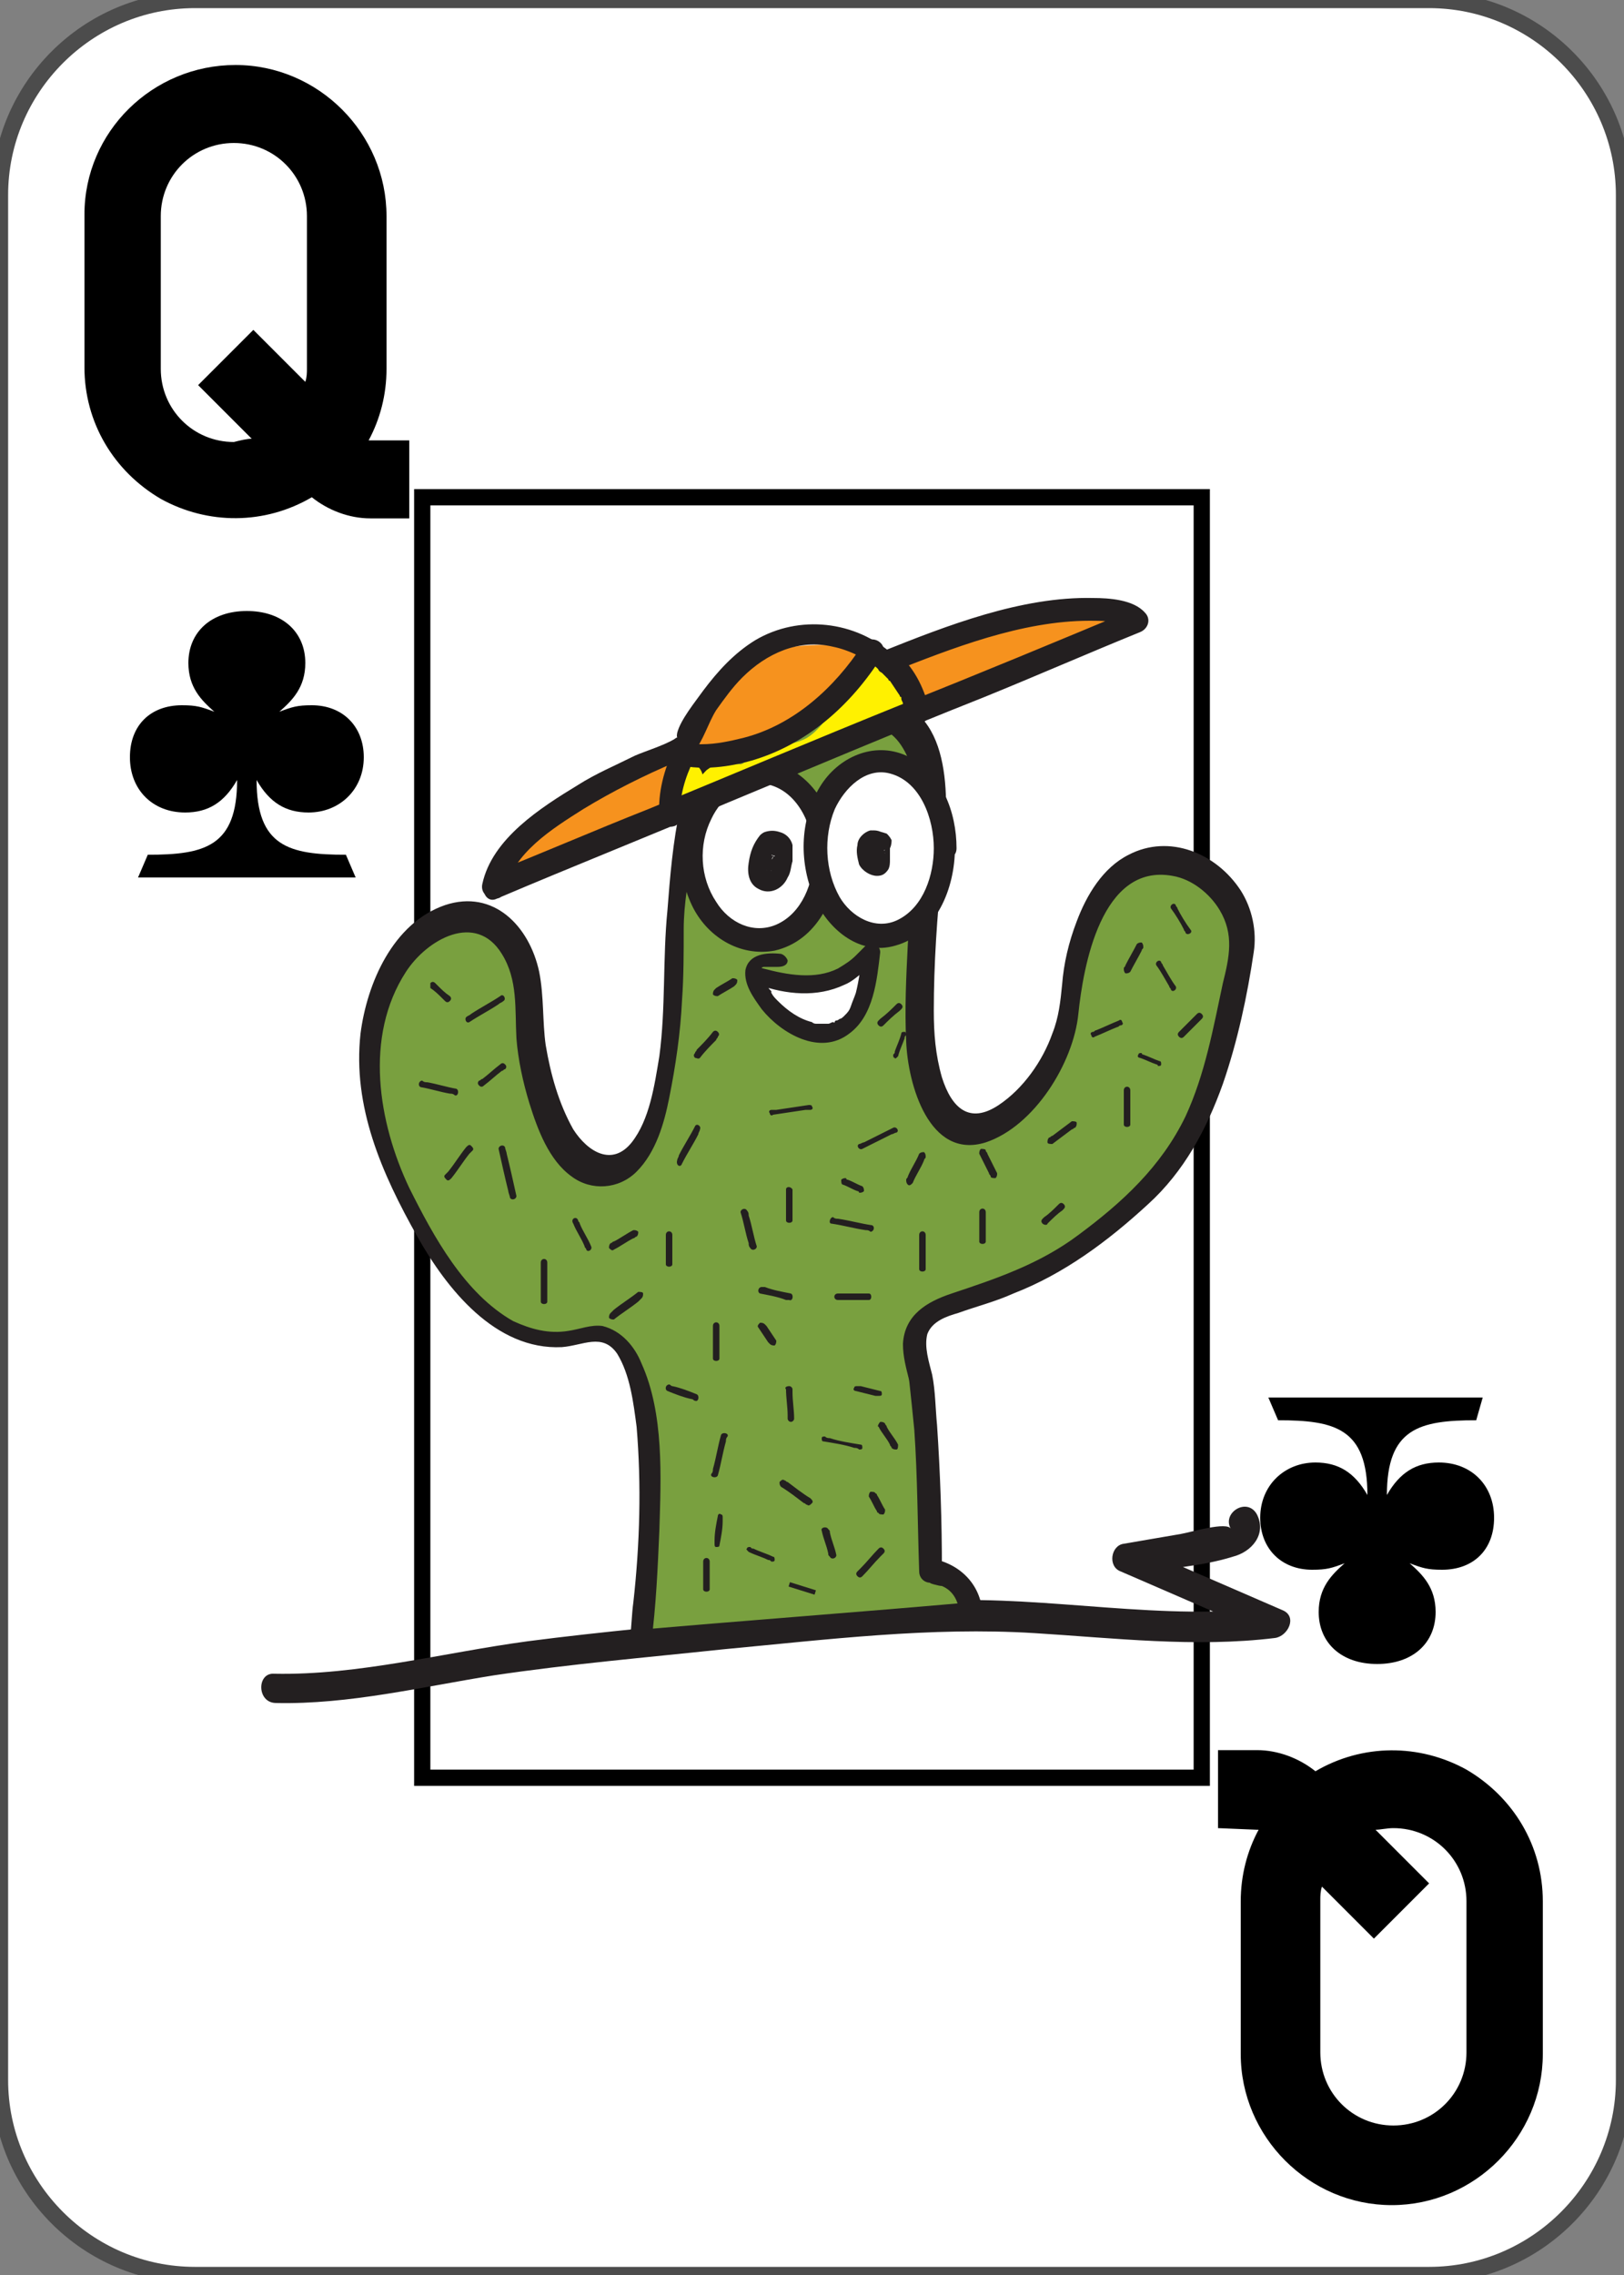 <?xml version="1.0" encoding="utf-8"?>
<!-- Generator: Adobe Illustrator 24.0.1, SVG Export Plug-In . SVG Version: 6.00 Build 0)  -->
<svg version="1.1" id="Layer_1" xmlns="http://www.w3.org/2000/svg" xmlns:xlink="http://www.w3.org/1999/xlink" x="0px" y="0px"
	 viewBox="0 0 100 140" style="enable-background:new 0 0 100 140;" xml:space="preserve">
<rect x="0" y="0" width="100" height="140" fill="#808080" stroke="none"/>
<style type="text/css">
	.st0{fill:#FFFFFF;stroke:#4C4C4C;stroke-miterlimit:10;}
	.st1{fill:none;stroke:#000000;stroke-miterlimit:10;}
	.st2{fill:#231F20;}
	.st3{fill:#79A03F;}
	.st4{fill:#FFFFFF;}
	.st5{fill:#F6921E;}
	.st6{fill:#FFF100;}
	.st7{fill:none;stroke:#231F20;stroke-width:0.282;stroke-miterlimit:10;}
	.st8{fill:none;}
</style>
<path class="st0" d="M88,140H12c-6.6,0-12-5.4-12-12V12C0,5.4,5.4,0,12,0h76c6.6,0,12,5.4,12,12v116C100,134.6,94.6,140,88,140z"/>
<g>
	<path d="M9.1,52.6c3.5,0,5.5-0.5,5.5-4.6c-0.8,1.4-1.8,2-3.2,2c-2,0-3.4-1.4-3.4-3.4s1.3-3.2,3.2-3.2c0.9,0,1.2,0.1,2,0.4
		c-0.8-0.7-1.6-1.5-1.6-3c0-1.9,1.4-3.2,3.6-3.2s3.6,1.3,3.6,3.2c0,1.5-0.8,2.3-1.6,3c0.8-0.3,1.1-0.4,2-0.4c1.9,0,3.2,1.3,3.2,3.2
		c0,2-1.5,3.4-3.4,3.4c-1.4,0-2.4-0.6-3.2-2c0,4.1,2,4.6,5.5,4.6l0.6,1.4H8.5L9.1,52.6z"/>
</g>
<g>
	<path d="M90.9,87.4c-3.5,0-5.5,0.5-5.5,4.6c0.8-1.4,1.8-2,3.2-2c2,0,3.4,1.4,3.4,3.4s-1.3,3.2-3.2,3.2c-0.9,0-1.2-0.1-2-0.4
		c0.8,0.7,1.6,1.5,1.6,3c0,1.9-1.4,3.2-3.6,3.2s-3.6-1.3-3.6-3.2c0-1.5,0.8-2.3,1.6-3c-0.8,0.3-1.1,0.4-2,0.4
		c-1.9,0-3.2-1.3-3.2-3.2c0-2,1.5-3.4,3.4-3.4c1.4,0,2.4,0.6,3.2,2c0-4.1-2-4.6-5.5-4.6L78.1,86h13.2L90.9,87.4z"/>
</g>
<rect x="26" y="30.6" class="st1" width="48" height="78.8"/>
<g>
	<path d="M25.2,27.1v4.8h-2.4c-1.3,0-2.6-0.5-3.6-1.3c-2.9,1.7-6.4,1.7-9.3,0.1C7,29,5.2,26,5.2,22.6v-9.4C5.2,8.1,9.4,4,14.5,4
		s9.3,4.2,9.3,9.3v9.4c0,1.6-0.4,3.1-1.1,4.4h0.1H25.2z M15.5,27l-3.3-3.3l3.4-3.4l3.2,3.2c0.1-0.3,0.1-0.6,0.1-0.8v-9.4
		c0-2.5-2-4.5-4.5-4.5s-4.5,2-4.5,4.5v9.4c0,2.5,2,4.5,4.5,4.5C14.8,27.1,15.2,27,15.5,27z"/>
</g>
<g>
	<path d="M75,112.5v-4.8h2.4c1.3,0,2.6,0.5,3.6,1.3c2.9-1.7,6.4-1.7,9.3-0.1c2.9,1.7,4.7,4.7,4.7,8.1v9.4c0,5.1-4.2,9.3-9.3,9.3
		c-5.1,0-9.3-4.2-9.3-9.3V117c0-1.6,0.4-3.1,1.1-4.4h-0.1L75,112.5z M84.7,112.6l3.3,3.3l-3.4,3.4l-3.2-3.2
		c-0.1,0.3-0.1,0.6-0.1,0.8v9.4c0,2.5,2,4.5,4.5,4.5s4.5-2,4.5-4.5V117c0-2.5-2-4.5-4.5-4.5C85.4,112.5,85,112.6,84.7,112.6z"/>
</g>
<g>
	<g>
		<g>
			<path class="st2" d="M17,104.8c4.5,0.1,9-1,13.4-1.7c4.7-0.7,9.4-1.1,14.1-1.6c6.4-0.6,12.8-1.4,19.2-1c4.9,0.3,9.9,0.9,14.8,0.3
				c0.8-0.1,1.4-1.3,0.5-1.7c-3-1.3-6-2.6-9-3.9c-0.1,0.6-0.1,1.1-0.2,1.7c2-0.4,4.2-0.5,6.1-1.1c1.2-0.3,2.1-1.4,1.5-2.6
				c-0.6-1.1-2.2-0.1-1.6,0.9c-0.2-0.5-2.5,0.2-3.1,0.3c-1.2,0.2-2.3,0.4-3.5,0.6c-0.8,0.1-1,1.4-0.2,1.7c3,1.3,6,2.6,9,3.9
				c0.2-0.6,0.3-1.2,0.5-1.7c-6.9,0.9-13.8-0.7-20.7-0.4c-3.8,0.2-7.6,0.6-11.4,1c-4.6,0.5-9.3,0.9-13.9,1.5
				c-5.2,0.7-10.4,2.1-15.6,2C15.8,102.9,15.8,104.8,17,104.8L17,104.8z"/>
		</g>
	</g>
	<g>
		<path class="st3" d="M39.4,101.1c0,0,2.5-20.7-3.4-18.8c-6,1.9-10.1-7-10.1-7C16,58.9,33.4,49,32.7,63.8c0,0,1,9.2,5.2,8.3
			s3.8-15.5,3.8-15.5c1-8.1,1.5-17.1,13.1-12.4c0,0,3.4,0.4,2.6,8.5c-0.8,8.1-0.5,11.9-0.5,11.9c1.5,10.7,8.8,1.8,9.1-2.1
			c1.2-14.8,11.9-9.3,10.7-3.5c-1.2,5.7-2,12.2-8.1,16.3c-7.2,6.6-13.4,3.2-11.7,9.3c0,0,0.5,0.8,0.6,12.1c0,0,2.4,0.3,2.5,2.6
			L39.4,101.1z"/>
		<g>
			<path class="st2" d="M40.1,101.1c0.3-2.3,0.4-4.6,0.5-6.9c0.1-3.3,0.3-7.2-1.1-10.3c-0.4-1-1.2-2-2.4-2.3
				c-0.7-0.1-1.4,0.2-2.1,0.3c-1.2,0.2-2.3-0.1-3.4-0.6c-3-1.7-4.9-5.2-6.4-8.2c-1.9-4-2.8-9.3-0.2-13.3c1.3-2,4.3-3.7,5.9-1.1
				c1,1.6,0.8,3.4,0.9,5.2c0.1,1.3,0.4,2.7,0.8,4c0.5,1.6,1.2,3.5,2.6,4.5c1.2,0.9,2.9,0.8,4-0.3c1.2-1.2,1.7-3,2-4.5
				c0.4-2,0.7-4,0.8-6.1c0.1-1.4,0.1-2.9,0.1-4.3c0-1.6,0.3-3.2,0.6-4.8c0.6-3.8,1.7-8.8,6.5-8.7c1.4,0,2.7,0.4,4,0.8
				c0.4,0.1,0.8,0.3,1.1,0.4c0.2,0.1,0.1,0,0,0c0.1,0,0.2,0,0.3,0.1c0.9,0.5,1.5,1.8,1.7,3c0.6,3.3-0.2,6.8-0.4,10.1
				c-0.1,2-0.2,4-0.1,6c0.1,2.6,1.4,7.3,4.9,6.2c3-1,5.4-4.9,5.7-7.9c0.3-2.9,1.4-9.3,5.8-8.5c1.2,0.2,2.3,1.1,2.9,2.1
				c0.9,1.5,0.6,2.9,0.2,4.5c-0.6,2.8-1.1,5.6-2.3,8.2c-1.5,3.1-3.9,5.3-6.6,7.3c-2.4,1.8-5.1,2.7-7.8,3.6c-1.5,0.5-2.9,1.3-3,3.1
				c0,0.8,0.2,1.5,0.4,2.3c-0.1-0.4,0,0,0,0.1c0.1,0.9,0.2,1.9,0.3,2.9c0.2,2.9,0.2,5.8,0.3,8.7c0,0.4,0.3,0.7,0.7,0.7
				c-0.2,0,0.5,0.2,0.7,0.2c0.7,0.3,1,0.9,1.1,1.7c0.2-0.2,0.5-0.5,0.7-0.7c-6.8,0.6-13.6,1.1-20.5,1.7c-0.9,0.1-0.9,1.5,0,1.4
				c6.8-0.6,13.6-1.1,20.5-1.7c0.4,0,0.7-0.3,0.7-0.7c-0.1-1.8-1.4-3.1-3.2-3.4c0.2,0.2,0.5,0.5,0.7,0.7c0-3-0.1-5.9-0.3-8.9
				c-0.1-1-0.1-2.1-0.3-3.1c-0.2-0.8-0.5-1.7-0.3-2.5c0.3-0.8,1.2-1.1,1.9-1.3c1.1-0.4,2.3-0.7,3.4-1.2c3.1-1.2,5.8-3.2,8.3-5.5
				c2.2-2,3.6-4.6,4.6-7.4c0.9-2.6,1.5-5.4,1.9-8.1c0.2-1.3-0.1-2.7-0.8-3.8c-1.5-2.3-4.4-3.5-6.9-2.2c-1.6,0.8-2.6,2.5-3.2,4.1
				c-0.5,1.3-0.8,2.6-0.9,3.9c-0.1,1-0.2,2-0.6,3C64.2,65.3,63,67,61.5,68c-1.8,1.2-2.9,0.2-3.5-1.7c-0.4-1.4-0.5-2.7-0.5-4.1
				c0-2.9,0.2-5.8,0.5-8.7c0.3-3,1-8.9-2.7-10.3c-3.5-1.3-7.9-2.5-10.8,0.7c-2.7,3.1-3.1,8.2-3.4,12.1c-0.3,3-0.1,6-0.5,9
				c-0.3,1.8-0.6,3.9-1.7,5.3c-1.2,1.5-2.7,0.6-3.6-0.8c-0.9-1.6-1.4-3.4-1.7-5.2c-0.2-1.4-0.1-3-0.4-4.5c-0.6-2.8-2.8-5.1-5.8-4.1
				c-3.2,1.1-4.8,4.8-5.2,7.9c-0.5,4.5,1.3,8.6,3.5,12.5c1.8,3.2,4.8,7,8.9,6.8c1.3-0.1,2.5-0.9,3.4,0.4c0.8,1.3,1,3,1.2,4.5
				c0.3,3.6,0.2,7.2-0.2,10.8c-0.1,0.7-0.1,1.4-0.2,2.1C38.6,102,40,102,40.1,101.1z"/>
		</g>
	</g>
	<g>
		<ellipse class="st4" cx="46.7" cy="52.7" rx="4.1" ry="5.2"/>
		<g>
			<path class="st2" d="M50.1,52.7c0,1.6-0.7,3.5-2.3,4.2c-1.4,0.6-2.9-0.1-3.7-1.4c-1-1.5-1.1-3.5-0.3-5.1c0.6-1.3,2-2.5,3.6-2.1
				C49.2,48.8,50.1,50.9,50.1,52.7c0,0.9,1.4,0.9,1.4,0c0-2.2-1-4.5-3.1-5.5c-2-0.9-4.2,0-5.4,1.8c-1.3,1.9-1.4,4.6-0.4,6.7
				c0.9,1.9,2.9,3.2,5.1,2.8c2.6-0.6,3.9-3.3,3.9-5.8C51.5,51.8,50.1,51.8,50.1,52.7z"/>
		</g>
	</g>
	<g>
		<g>
			<g>
				<path class="st5" d="M32.5,53.7c1.4-1,2.8-1.9,4.2-2.9c1.3-0.9,2.5-1.9,4-2.5c-0.1-0.5-0.2-0.9-0.4-1.4c-1.1,0.5-2,1.2-2.8,2
					S35.9,50.5,35,51c-0.6,0.3-0.4,1.4,0.4,1.3c0.7-0.1,1.2-0.4,1.7-0.7s1-0.6,1.6-0.7c1.2-0.3,2.4-0.9,2.5-2.3
					c0-0.5-0.5-0.8-0.9-0.7c-0.6,0.2-1.2,0.6-1.4,1.2c-0.2,0.3-0.1,0.8,0.3,1c0.3,0.2,0.8,0.1,1-0.3c0.1-0.3,0.3-0.5,0.6-0.6
					c-0.3-0.2-0.6-0.5-0.9-0.7c0,0.8-1.5,0.9-2,1.1c-0.4,0.1-0.8,0.4-1.2,0.6c-0.3,0.2-0.7,0.5-1.1,0.6c0.1,0.4,0.2,0.9,0.4,1.3
					c1-0.6,1.8-1.3,2.5-2.1c0.7-0.7,1.5-1.5,2.5-1.9c0.4-0.1,0.6-0.5,0.5-0.9c-0.1-0.3-0.5-0.6-0.9-0.5c-1.5,0.6-2.8,1.6-4.2,2.5
					c-1.4,1-2.9,2-4.3,2.9C31,53,31.7,54.2,32.5,53.7L32.5,53.7z"/>
			</g>
		</g>
		<g>
			<g>
				<path class="st5" d="M55.6,41.1c0,0.8,0.3,1.5,0.9,2.1c0.4,0.4,1.3,0.1,1.2-0.5s-0.1-1.2-0.2-1.8c-0.2,0.2-0.3,0.5-0.5,0.7
					c1.9-0.5,3.8-0.9,5.6-1.6c0.9-0.3,1.7-0.6,2.6-0.8c1-0.2,2-0.1,2.9-0.2c-0.1-0.4-0.2-0.9-0.4-1.3c-1.7,0.8-3.7,1-5.4,1.8
					c-1.9,0.7-3.7,1.5-5.6,2.3c-0.8,0.3-0.5,1.7,0.4,1.4c0.9-0.4,1.7-0.8,2.4-1.5c0.7-0.6-0.3-1.6-1-1c-0.5,0.5-1.2,0.9-1.8,1.1
					c0.1,0.5,0.2,0.9,0.4,1.4c1.9-0.8,3.8-1.6,5.8-2.4c1.8-0.7,3.8-1,5.6-1.8c0.7-0.3,0.3-1.3-0.4-1.3c-2,0-3.8,0.2-5.7,0.9
					c-1.9,0.7-3.8,1.2-5.8,1.7c-0.3,0.1-0.6,0.4-0.5,0.7c0.1,0.6,0.1,1.2,0.2,1.8c0.4-0.2,0.8-0.3,1.2-0.5C57.2,42,57,41.7,57,41.2
					C56.9,40.2,55.5,40.2,55.6,41.1L55.6,41.1z"/>
			</g>
		</g>
		<g>
			<g>
				<path class="st6" d="M41.8,47.6c0,0.3,0,0.6,0,0.9c0,0.4,0.3,0.7,0.7,0.7c0.5,0,0.9-0.2,1.3-0.6c0.2-0.2,0.3-0.4,0.5-0.5
					c0.2-0.2,0.3-0.1,0.5,0c0.7,0.2,1.2-0.1,1.8-0.5c0.5-0.4,1.1-0.6,1.8-0.7c1.3-0.3,2.4-0.7,3.2-1.8c1-1.2,1.9-2.4,3-3.4
					c-0.4,0-0.7-0.1-1.1-0.1c0.3,0.4,0.5,0.9,0.8,1.3c0.2,0.3,0.2,0.2,0,0.4c-0.1,0.2-0.5,0.3-0.7,0.3c-1,0.5-2,0.9-3,1.4
					c0.3,0.3,0.6,0.6,1,1c0.7-1.2,1.7-2.2,2.9-2.9c-0.3-0.1-0.7-0.3-1-0.4c0.1,0.2,0,0.3-0.2,0.4c0.3,0.1,0.6,0.2,1,0.3
					c-0.1,0.2-0.2,0.3-0.2,0.5c0.9,0,0.9-1.4,0-1.4s-1.3,0.9-1,1.6c0.2,0.4,0.7,0.4,1,0.3c0.7-0.4,1.1-1.2,0.8-2
					c-0.1-0.4-0.6-0.6-1-0.4c-1.4,0.8-2.6,2-3.4,3.4c-0.4,0.7,0.3,1.2,1,1c0.8-0.3,1.5-0.7,2.2-1c0.6-0.3,1.3-0.5,1.8-0.9
					c1.2-1-0.1-2.4-0.7-3.4c-0.2-0.4-0.8-0.5-1.1-0.1c-1,1-1.9,2-2.7,3.1c-0.4,0.5-0.8,1-1.3,1.3s-1.2,0.4-1.7,0.5s-1.1,0.3-1.6,0.6
					c-0.2,0.1-0.5,0.4-0.7,0.5c-0.3,0.1-0.6-0.1-0.9-0.1c-0.5,0-0.9,0.2-1.3,0.5c-0.2,0.2-0.6,0.7-0.9,0.7c0.2,0.2,0.5,0.5,0.7,0.7
					c0-0.3,0-0.6,0-0.9C43.2,46.7,41.8,46.7,41.8,47.6L41.8,47.6z"/>
			</g>
		</g>
		<g>
			<g>
				<path class="st5" d="M43.9,45.8c0.3-0.8,0.9-1.5,1.4-2.1c0.6-0.6,1.1-1.4,1.8-1.9s1.5-0.7,2.3-0.8c1-0.1,2-0.1,3-0.1
					c-0.2-0.4-0.3-0.8-0.5-1.2c-1.1,1.2-2.2,2.4-3.7,3.3c-1.4,0.8-2.9,1.6-4.5,1.9c0.3,0.2,0.6,0.5,0.9,0.7c0-0.6,0.5-1.1,0.9-1.5
					c0.5-0.5,1-1,1.6-1.5c0.5-0.4,1-0.9,1.5-1.2c0.6-0.3,1.3-0.2,2-0.2c-0.2-0.2-0.5-0.5-0.7-0.7c0-0.1,0,0-0.1,0
					c-0.1,0.1-0.2,0.1-0.3,0.2c-0.2,0.1-0.4,0.3-0.6,0.4c-0.4,0.3-0.8,0.6-1.2,0.9c-0.8,0.6-1.6,1.1-2.4,1.7c0.3,0.3,0.6,0.6,1,1
					c0.8-1.1,1.8-2,3-2.7c0.8-0.4,0.1-1.6-0.7-1.2c-1.4,0.8-2.6,1.9-3.5,3.2c-0.4,0.6,0.4,1.4,1,1c1-0.7,2-1.4,3-2.1
					c0.5-0.3,1-0.7,1.5-1c0.4-0.3,0.9-0.7,0.8-1.3c0-0.4-0.3-0.7-0.7-0.7c-0.9-0.1-1.8-0.1-2.6,0.3c-0.7,0.3-1.4,0.9-2,1.5
					c-1.2,1-2.8,2.3-2.9,4c0,0.5,0.5,0.8,0.9,0.7c1.7-0.3,3.4-1.2,4.8-2c1.6-0.9,2.7-2.2,3.9-3.5c0.4-0.4,0.1-1.2-0.5-1.2
					c-2,0-4.4-0.2-6.1,1.1c-0.8,0.6-1.4,1.4-2.1,2.1c-0.7,0.8-1.3,1.7-1.7,2.6c-0.1,0.4,0.2,0.8,0.5,0.9
					C43.4,46.4,43.7,46.2,43.9,45.8L43.9,45.8z"/>
			</g>
		</g>
		<g>
			<g>
				<path class="st2" d="M30.6,55.3c4.7-2,9.5-3.9,14.2-5.9c5.3-2.2,10.5-4.4,15.8-6.5c3.2-1.3,6.4-2.7,9.6-4
					c0.5-0.2,0.7-0.8,0.3-1.2c-0.7-0.8-2.2-0.9-3.2-0.9c-4.4-0.1-9,1.7-13,3.3c0.2,0.1,0.5,0.1,0.7,0.2c-2.3-2.1-5.8-2.5-8.5-0.9
					c-1.3,0.8-2.3,1.9-3.2,3.1c-0.5,0.7-1.4,1.8-1.6,2.6c-0.1,0.5,0.2,0.1-0.2,0.4c-0.7,0.4-1.7,0.7-2.4,1c-1.2,0.6-2.4,1.1-3.5,1.8
					c-2.3,1.4-5.3,3.3-5.9,6.1c-0.2,0.9,1.2,1.3,1.4,0.4c0.5-2.3,2.9-3.8,4.8-5c1.8-1.1,3.8-2.1,5.7-2.9c0.4-0.2,0.8-0.3,1.1-0.6
					c0.6-0.7,0.9-1.8,1.4-2.6c0.5-0.7,1-1.4,1.6-2c1.5-1.5,3.5-2.4,5.6-1.9c1,0.2,2.2,0.8,2.8,1.4c0.2,0.2,0.4,0.3,0.7,0.2
					c3.8-1.5,8.1-3.2,12.3-3.2c0.7,0,1.5,0,2.1,0.3c0,0,0.2,0.2,0.3,0.2c0.1,0-0.1-0.1,0,0c0.1-0.4,0.2-0.8,0.3-1.2
					c-4.8,2-9.6,4-14.4,5.9c-5.2,2.1-10.4,4.3-15.5,6.4c-3.3,1.3-6.5,2.7-9.8,4C29.4,54.3,29.8,55.7,30.6,55.3z"/>
			</g>
		</g>
		<g>
			<path class="st4" d="M54.6,40.8c0,0,1.3,1,1.8,3.1"/>
			<g>
				<path class="st2" d="M54.3,41.4C54,41.2,54.3,41.4,54.3,41.4c0.2,0.2,0.2,0.2,0.3,0.3l0.1,0.1c0,0,0,0.1,0.1,0.1
					c0.1,0.1-0.1-0.2,0,0c0.2,0.3,0.4,0.6,0.6,0.9c0,0,0,0.1,0.1,0.1V43c0-0.1,0-0.1,0,0s0.1,0.2,0.1,0.3c0.1,0.2,0.1,0.5,0.2,0.7
					c0.1,0.4,0.5,0.6,0.9,0.5s0.6-0.5,0.5-0.9c-0.3-1.3-1-2.7-2.1-3.5C55,40,54.7,40,54.6,40c-0.2,0-0.3,0.2-0.4,0.3
					c-0.1,0.2-0.1,0.4-0.1,0.5C54,41.2,54.1,41.3,54.3,41.4L54.3,41.4z"/>
			</g>
		</g>
		<g>
			<g>
				<path class="st2" d="M41.9,50.2c-0.1-1.1,0.3-2.4,0.8-3.4c-0.3,0.1-0.5,0.2-0.8,0.3c1.4,0.3,3,0.1,4.4-0.3c3.4-1,6.1-3.4,8-6.4
					c0.5-0.8-0.7-1.5-1.2-0.7c-1.7,2.6-4.2,4.9-7.3,5.7c-0.8,0.2-1.7,0.4-2.6,0.4c-0.3,0-0.5,0-0.8,0s0.1,0-0.1,0
					c-0.3-0.1-0.7,0-0.8,0.3c-0.6,1.2-1,2.7-0.9,4.1C40.6,51.1,42,51.1,41.9,50.2L41.9,50.2z"/>
			</g>
		</g>
	</g>
	<g>
		<ellipse class="st4" cx="54.2" cy="52.2" rx="4" ry="5.4"/>
		<g>
			<path class="st2" d="M57.5,52.2c0,1.6-0.6,3.6-2.2,4.4c-1.4,0.7-2.9-0.2-3.6-1.4c-0.9-1.6-1-3.7-0.3-5.4c0.6-1.3,1.9-2.6,3.4-2.2
				C56.7,48.1,57.5,50.4,57.5,52.2c0,0.9,1.4,0.9,1.4,0c0-2.2-0.9-4.7-3.1-5.7c-2-0.9-4.2,0.1-5.3,1.9c-1.3,2.1-1.3,4.8-0.3,7
				c0.9,1.9,2.8,3.4,4.9,2.8c2.6-0.7,3.7-3.6,3.7-6C58.9,51.3,57.5,51.3,57.5,52.2z"/>
		</g>
	</g>
	<g>
		<g>
			<path class="st2" d="M46.8,51.4c-0.4,0.5-0.6,1-0.7,1.7c-0.1,0.6,0,1.3,0.6,1.6c0.7,0.4,1.5,0,1.8-0.7c0.2-0.3,0.2-0.7,0.3-1
				c0-0.3,0-0.6,0-1c-0.1-0.4-0.4-0.7-0.8-0.8c-0.3-0.1-0.6-0.1-0.9,0c-0.3,0.1-0.6,0.5-0.5,0.9c0.1,0.3,0.5,0.6,0.9,0.5h0.1
				c-0.1,0-0.1,0-0.2,0c0.1,0,0.2,0,0.3,0c-0.1,0-0.1,0-0.2,0c0.1,0,0.2,0,0.2,0.1c-0.1,0-0.1,0-0.2-0.1c0,0,0.1,0,0.1,0.1l-0.1-0.1
				l0,0l-0.1-0.1c0,0,0,0,0,0.1c0-0.1,0-0.1-0.1-0.2v0.1c0-0.1,0-0.1,0-0.2c0,0.3,0,0.6,0,0.9c0-0.1,0-0.1,0-0.2
				c0,0.2-0.1,0.4-0.1,0.6c0-0.1,0-0.1,0.1-0.2c0,0.1-0.1,0.2-0.1,0.2l0.1-0.1l-0.1,0.1l0.1-0.1c0,0-0.1,0.1-0.2,0.1
				c0.1,0,0.1,0,0.2-0.1c-0.1,0-0.1,0-0.2,0c0.1,0,0.1,0,0.2,0h-0.1c0.1,0,0.1,0,0.2,0h-0.1c0.1,0,0.1,0,0.2,0.1c0,0-0.1,0-0.1-0.1
				l0.1,0.1l-0.1-0.1l0.1,0.1l-0.1-0.1c0,0.1,0,0.1,0.1,0.2c0-0.1,0-0.1-0.1-0.2c0,0.1,0,0.1,0,0.2c0-0.2,0-0.4,0-0.6
				c0,0.1,0,0.1,0,0.2c0-0.2,0.1-0.4,0.2-0.6c0,0.1,0,0.1-0.1,0.2c0-0.1,0.1-0.2,0.2-0.3l-0.1,0.1l0.1-0.1c0.3-0.3,0.3-0.7,0-1
				C47.5,51.2,47.1,51.1,46.8,51.4L46.8,51.4z"/>
		</g>
	</g>
	<g>
		<g>
			<path class="st2" d="M53.6,51.1c-0.4,0.1-0.8,0.5-0.8,0.9c-0.1,0.4,0,0.8,0.1,1.2c0.2,0.4,0.7,0.7,1.1,0.7c0.3,0,0.5-0.1,0.7-0.4
				c0.1-0.2,0.1-0.4,0.1-0.6c0-0.2,0-0.4,0-0.5s0-0.3,0-0.4v-0.1c0-0.1-0.1-0.2-0.1-0.3c-0.2-0.3-0.5-0.5-0.9-0.5
				c-0.2,0-0.4,0.1-0.5,0.2c-0.1,0.1-0.2,0.3-0.2,0.5s0.1,0.4,0.2,0.5c0.1,0.1,0.3,0.2,0.5,0.2c0,0,0,0,0.1,0c-0.1,0-0.1,0-0.2,0
				h0.1c-0.1,0-0.1,0-0.2-0.1c0,0,0,0,0.1,0l-0.1-0.1c0,0,0.1,0,0.1,0.1l-0.1-0.1c0,0,0,0.1,0.1,0.1c0-0.1,0-0.1-0.1-0.2
				c0,0.1,0,0.1,0.1,0.2c0-0.1,0-0.1,0-0.2c0,0.3,0,0.6,0,0.9c0-0.1,0-0.1,0-0.2l0,0c0-0.1,0-0.1,0.1-0.2l0,0l0.1-0.1l0,0l0.1-0.1
				l0,0c0.1,0,0.1,0,0.2-0.1l0,0c0.1,0,0.1,0,0.2,0h-0.1c0.1,0,0.1,0,0.2,0c-0.1,0-0.1,0-0.2,0c0.1,0,0.1,0,0.2,0.1
				c0,0-0.1,0-0.1-0.1l0.1,0.1l-0.1-0.1l0.1,0.1c0-0.1-0.1-0.1-0.1-0.2c0,0.1,0,0.1,0.1,0.2c0-0.1,0-0.1-0.1-0.2c0,0.1,0,0.1,0,0.2
				c0-0.1,0-0.2,0-0.3c0,0.1,0,0.1,0,0.2c0-0.1,0-0.1,0.1-0.2c0,0.1,0,0.1-0.1,0.2c0,0,0-0.1,0.1-0.1l-0.1,0.1l0.1-0.1l-0.1,0.1h0.1
				c-0.1,0-0.1,0-0.2,0.1c0,0,0,0,0.1,0c0.2,0,0.3-0.2,0.4-0.3c0.1-0.2,0.1-0.4,0.1-0.5c-0.1-0.2-0.2-0.3-0.3-0.4
				C54,51.1,53.8,51.1,53.6,51.1L53.6,51.1z"/>
		</g>
	</g>
	<g>
		<g>
			<g>
				<path class="st4" d="M47.4,61.9c0.2,0.1,0.3,0.3,0.5,0.3c0.1,0,0.2,0,0.3,0c0.2,0,0,0,0,0c-0.2-0.2-0.3-0.3-0.5-0.5l0,0
					c0,0.1,0.1,0.2,0.1,0.3c0.1,0.2,0.4,0.4,0.6,0.5c0.3,0.1,0.6,0.1,0.9,0.1c0.2,0,0.5,0.1,0.7,0c0.6-0.1,1.2-0.3,1.7-0.6
					c0.2-0.1,0.4-0.2,0.6-0.3c0.1-0.1,0.2-0.1,0.3-0.2c0.1,0,0.1-0.1,0.2-0.1c0,0,0.2-0.1,0,0c-0.4-0.5-0.7-0.9-1.1-1.4
					c-0.2,0.3-0.4,0.6-0.6,0.9C51,61,51,61.1,50.9,61.1c-0.1,0.2,0.1-0.1,0,0c0,0.1-0.1,0.1-0.1,0.2l-0.1,0.1c0.1-0.1,0.1-0.1,0.1,0
					c0,0-0.3,0.1-0.1,0.1c-0.1,0-0.1,0-0.2,0.1c-0.2,0.1,0.2,0-0.1,0c-0.1,0-0.2,0-0.3,0c-0.2,0-0.3,0-0.5,0c-0.1,0-0.2,0-0.2,0
					c0.2,0-0.1,0-0.1-0.1c-0.5-0.2-1,0.2-1.2,0.7c-0.1,0.5,0.2,1,0.7,1.2c0.4,0.2,1,0.2,1.4,0.2c0.5,0,1-0.1,1.5-0.4
					c0.8-0.5,1.2-1.4,1.7-2.1c0.2-0.3,0.1-0.8-0.1-1c-0.2-0.3-0.6-0.5-1-0.3c-0.4,0.1-0.6,0.3-1,0.5c-0.3,0.2-0.6,0.3-0.9,0.5
					c-0.3,0.1,0.2-0.1-0.1,0c-0.1,0-0.2,0.1-0.2,0.1s-0.3,0-0.1,0c-0.1,0-0.2,0-0.2,0c-0.2,0-0.3,0-0.5-0.1c-0.1,0-0.2,0-0.3,0h-0.1
					c-0.2,0-0.1,0,0.2,0.1c0.1,0.1,0.2,0.2,0.3,0.3c0.2,0.3,0-0.1-0.1-0.2c-0.1-0.2-0.2-0.3-0.4-0.4c-0.1-0.1-0.2-0.1-0.3-0.1
					s-0.2,0-0.3,0c-0.2,0-0.1,0,0.4,0.2c-0.4-0.3-1-0.4-1.3,0C47,61,47,61.6,47.4,61.9L47.4,61.9z"/>
			</g>
		</g>
		<g>
			<g>
				<path class="st2" d="M48.1,58.7c-0.9-0.1-2,0-2.2,1c-0.1,0.9,0.5,1.7,1,2.4c1.2,1.5,3.6,2.9,5.4,1.5c1.5-1.1,1.7-3.3,1.9-5
					c0-0.5-0.6-0.6-0.9-0.4c-0.2,0.2-0.4,0.4-0.6,0.6c-0.3,0.3-0.6,0.5-1.1,0.8c-1.4,0.7-3.1,0.4-4.6,0c-0.6-0.2-0.9,0.8-0.3,1
					c1.7,0.6,3.6,0.8,5.3,0c0.5-0.2,0.9-0.6,1.3-0.9c0.2-0.2,0.4-0.5,0.7-0.7c-0.3-0.1-0.6-0.2-0.9-0.4c-0.1,0.9-0.2,1.7-0.4,2.5
					c-0.1,0.3-0.2,0.5-0.3,0.8s-0.2,0.4-0.4,0.6c-0.1,0.1-0.2,0.2-0.3,0.2c-0.1,0.1,0.1,0,0,0c0,0-0.1,0.1-0.2,0.1
					c0,0-0.1,0-0.1,0.1c-0.1,0.1,0,0-0.1,0S51.1,63,51,63h-0.1c-0.1,0,0.1,0,0,0s-0.2,0-0.3,0s-0.1,0-0.2,0c-0.1,0,0.1,0-0.1,0
					c-0.1,0-0.2,0-0.3-0.1c-0.8-0.2-1.5-0.7-2.1-1.3c-0.2-0.2-0.3-0.3-0.4-0.5c-0.1-0.1,0,0.1,0-0.1l-0.1-0.1
					c-0.1-0.1-0.1-0.2-0.2-0.3c0-0.1-0.1-0.2-0.1-0.2c0-0.1-0.1-0.3-0.1-0.2c-0.1-0.1-0.1-0.3-0.1-0.4c0-0.1,0,0.1,0,0v-0.1v-0.1
					c0,0.2,0,0.1,0,0s0,0,0,0s0-0.1,0.1-0.1c0-0.1-0.1,0.1,0,0c0,0,0.1-0.1,0,0h0.1l0,0c0.1,0-0.1,0,0,0h0.1c0,0,0.2,0,0.1,0
					c-0.1,0,0.1,0,0.1,0c0.1,0,0.1,0,0.2,0c0.1,0,0.1,0,0.2,0h0.1c0.1,0-0.1,0,0,0c0.3,0,0.6-0.1,0.6-0.4
					C48.5,59.1,48.4,58.8,48.1,58.7L48.1,58.7z"/>
			</g>
		</g>
	</g>
	<line class="st7" x1="48.6" y1="97.5" x2="50.2" y2="98"/>
	<g>
		<g>
			<g>
				<g>
					<path class="st2" d="M26.5,60.8c0.3,0.2,0.5,0.4,0.8,0.7l0.1,0.1c0.1,0.1,0.2,0.1,0.3,0c0.1-0.1,0.1-0.2,0-0.3
						c-0.3-0.2-0.5-0.4-0.8-0.7l-0.1-0.1c-0.1-0.1-0.2-0.1-0.3,0C26.5,60.6,26.5,60.8,26.5,60.8L26.5,60.8z"/>
				</g>
			</g>
			<g>
				<g>
					<path class="st2" d="M28.9,62.9c0.6-0.4,1.2-0.7,1.8-1.1c0.1-0.1,0.2-0.1,0.3-0.2c0.2-0.1,0-0.5-0.2-0.3
						c-0.6,0.4-1.2,0.7-1.8,1.1c-0.1,0.1-0.2,0.1-0.3,0.2C28.6,62.7,28.7,63,28.9,62.9L28.9,62.9z"/>
				</g>
			</g>
			<g>
				<g>
					<path class="st2" d="M25.9,66.9c0.6,0.1,1.2,0.3,1.8,0.4c0.1,0,0.2,0,0.3,0.1c0.2,0.1,0.3-0.3,0.1-0.4
						c-0.6-0.1-1.2-0.3-1.8-0.4c-0.1,0-0.2,0-0.3-0.1C25.8,66.5,25.7,66.8,25.9,66.9L25.9,66.9z"/>
				</g>
			</g>
			<g>
				<g>
					<path class="st2" d="M29.8,66.8c0.4-0.3,0.7-0.6,1.1-0.9c0.1,0,0.1-0.1,0.2-0.1c0.1-0.1,0.1-0.2,0-0.3c-0.1-0.1-0.2-0.1-0.3,0
						c-0.4,0.3-0.7,0.6-1.1,0.9c-0.1,0-0.1,0.1-0.2,0.1c-0.1,0.1-0.1,0.2,0,0.3C29.6,66.9,29.7,66.9,29.8,66.8L29.8,66.8z"/>
				</g>
			</g>
			<g>
				<g>
					<path class="st2" d="M28.7,70.6c-0.4,0.5-0.7,1-1.1,1.5c-0.1,0.1-0.1,0.1-0.2,0.2s0,0.2,0.1,0.3c0.1,0.1,0.2,0,0.3-0.1
						c0.4-0.5,0.7-1,1.1-1.5c0.1-0.1,0.1-0.1,0.2-0.2s0-0.2-0.1-0.3C28.9,70.4,28.8,70.5,28.7,70.6L28.7,70.6z"/>
				</g>
			</g>
			<g>
				<g>
					<path class="st2" d="M30.7,70.7c0.2,0.9,0.4,1.8,0.6,2.6c0,0.1,0.1,0.3,0.1,0.4c0.1,0.2,0.4,0.1,0.4-0.1
						c-0.2-0.9-0.4-1.8-0.6-2.6c0-0.1-0.1-0.3-0.1-0.4C31,70.4,30.7,70.5,30.7,70.7L30.7,70.7z"/>
				</g>
			</g>
			<g>
				<g>
					<path class="st2" d="M35.3,75.3c0.2,0.5,0.5,0.9,0.7,1.4c0,0.1,0.1,0.1,0.1,0.2c0.1,0.2,0.4,0,0.3-0.2
						c-0.2-0.5-0.5-0.9-0.7-1.4c0-0.1-0.1-0.1-0.1-0.2C35.5,74.8,35.1,75,35.3,75.3L35.3,75.3z"/>
				</g>
			</g>
			<g>
				<g>
					<path class="st2" d="M33.3,77.7c0,0.7,0,1.4,0,2.1c0,0.1,0,0.2,0,0.3c0,0.2,0.4,0.2,0.4,0c0-0.7,0-1.4,0-2.1c0-0.1,0-0.2,0-0.3
						C33.7,77.4,33.3,77.4,33.3,77.7L33.3,77.7z"/>
				</g>
			</g>
			<g>
				<g>
					<path class="st2" d="M44.2,61.3c0.3-0.2,0.7-0.4,1-0.6l0.1-0.1c0.1-0.1,0.1-0.2,0.1-0.3c-0.1-0.1-0.2-0.1-0.3-0.1
						c-0.3,0.2-0.7,0.4-1,0.6L44,60.9c-0.1,0.1-0.1,0.2-0.1,0.3C44,61.3,44.1,61.3,44.2,61.3L44.2,61.3z"/>
				</g>
			</g>
			<g>
				<g>
					<path class="st2" d="M43.1,65.1c0.3-0.4,0.7-0.8,1-1.1c0-0.1,0.1-0.1,0.1-0.2c0.1-0.1,0.1-0.2,0-0.3s-0.2-0.1-0.3,0
						c-0.3,0.4-0.7,0.8-1,1.1c0,0.1-0.1,0.1-0.1,0.2c-0.1,0.1-0.1,0.2,0,0.3C42.9,65.1,43,65.2,43.1,65.1L43.1,65.1z"/>
				</g>
			</g>
			<g>
				<g>
					<path class="st2" d="M42,71.6c0.3-0.6,0.7-1.2,1-1.8c0-0.1,0.1-0.2,0.1-0.3c0.1-0.2-0.2-0.4-0.3-0.2c-0.3,0.6-0.7,1.2-1,1.8
						c0,0.1-0.1,0.2-0.1,0.3C41.6,71.7,41.9,71.9,42,71.6L42,71.6z"/>
				</g>
			</g>
			<g>
				<g>
					<path class="st2" d="M37.8,76.9c0.4-0.2,0.8-0.5,1.2-0.7c0.1,0,0.1-0.1,0.2-0.1c0.1-0.1,0.1-0.2,0.1-0.3
						c-0.1-0.1-0.2-0.1-0.3-0.1c-0.4,0.2-0.8,0.5-1.2,0.7c-0.1,0-0.1,0.1-0.2,0.1c-0.1,0.1-0.1,0.2-0.1,0.3
						C37.6,76.9,37.7,77,37.8,76.9L37.8,76.9z"/>
				</g>
			</g>
			<g>
				<g>
					<path class="st2" d="M41,76c0,0.5,0,1,0,1.6c0,0.1,0,0.1,0,0.2c0,0.2,0.4,0.2,0.4,0c0-0.5,0-1,0-1.6c0-0.1,0-0.1,0-0.2
						C41.4,75.7,41,75.7,41,76L41,76z"/>
				</g>
			</g>
			<g>
				<g>
					<path class="st2" d="M37.8,81.2c0.5-0.4,1-0.7,1.5-1.1c0.1-0.1,0.1-0.1,0.2-0.2c0.1-0.1,0.1-0.2,0.1-0.3c0-0.1-0.2-0.1-0.3-0.1
						c-0.5,0.4-1,0.7-1.5,1.1c-0.1,0.1-0.1,0.1-0.2,0.2c-0.1,0.1-0.1,0.2-0.1,0.3C37.6,81.2,37.7,81.2,37.8,81.2L37.8,81.2z"/>
				</g>
			</g>
			<g>
				<g>
					<path class="st2" d="M45.6,74.6c0.2,0.6,0.3,1.3,0.5,1.9c0,0.1,0,0.2,0.1,0.3c0.1,0.2,0.4,0.1,0.4-0.1
						c-0.2-0.6-0.3-1.3-0.5-1.9c0-0.1,0-0.2-0.1-0.3C45.9,74.3,45.6,74.4,45.6,74.6L45.6,74.6z"/>
				</g>
			</g>
			<g>
				<g>
					<path class="st2" d="M48.4,73.2c0,0.6,0,1.1,0,1.7c0,0.1,0,0.2,0,0.2c0,0.2,0.4,0.2,0.4,0c0-0.6,0-1.1,0-1.7c0-0.1,0-0.2,0-0.2
						C48.7,73,48.4,73,48.4,73.2L48.4,73.2z"/>
				</g>
			</g>
			<g>
				<g>
					<path class="st2" d="M47.6,68.6c0.7-0.1,1.3-0.2,2-0.3c0.1,0,0.2,0,0.3,0s0.2-0.1,0.1-0.2c0-0.1-0.1-0.1-0.2-0.1
						c-0.7,0.1-1.3,0.2-2,0.3c-0.1,0-0.2,0-0.3,0s-0.2,0.1-0.1,0.2C47.4,68.6,47.5,68.7,47.6,68.6L47.6,68.6z"/>
				</g>
			</g>
			<g>
				<g>
					<path class="st2" d="M53.1,70.7c0.6-0.3,1.2-0.6,1.8-0.9c0.1,0,0.2-0.1,0.3-0.1c0.2-0.1,0-0.4-0.2-0.3
						c-0.6,0.3-1.2,0.6-1.8,0.9c-0.1,0-0.2,0.1-0.3,0.1C52.7,70.5,52.9,70.8,53.1,70.7L53.1,70.7z"/>
				</g>
			</g>
			<g>
				<g>
					<path class="st2" d="M55.3,65c0.1-0.4,0.3-0.8,0.4-1.1c0-0.1,0-0.1,0.1-0.2c0-0.1,0-0.2-0.1-0.2s-0.2,0-0.2,0.1
						c-0.1,0.4-0.3,0.8-0.4,1.1c0,0.1,0,0.1-0.1,0.2c0,0.1,0,0.2,0.1,0.2C55.1,65.2,55.2,65.1,55.3,65L55.3,65z"/>
				</g>
			</g>
			<g>
				<g>
					<path class="st2" d="M54.4,63.1c0.3-0.3,0.6-0.6,1-0.9l0.1-0.1c0.1-0.1,0.1-0.2,0-0.3s-0.2-0.1-0.3,0c-0.3,0.3-0.6,0.6-1,0.9
						l-0.1,0.1c-0.1,0.1-0.1,0.2,0,0.3C54.2,63.2,54.3,63.2,54.4,63.1L54.4,63.1z"/>
				</g>
			</g>
			<g>
				<g>
					<path class="st2" d="M51.9,72.9c0.3,0.1,0.6,0.3,0.9,0.4c0,0,0.1,0,0.1,0.1c0.1,0,0.2,0,0.3-0.1c0-0.1,0-0.2-0.1-0.3
						c-0.3-0.1-0.6-0.3-0.9-0.4c0,0-0.1,0-0.1-0.1c-0.1,0-0.2,0-0.3,0.1C51.8,72.7,51.8,72.9,51.9,72.9L51.9,72.9z"/>
				</g>
			</g>
			<g>
				<g>
					<path class="st2" d="M51.2,75.3c0.7,0.1,1.4,0.3,2.1,0.4c0.1,0,0.2,0,0.3,0.1c0.2,0,0.3-0.3,0.1-0.4c-0.7-0.1-1.4-0.3-2.1-0.4
						c-0.1,0-0.2,0-0.3-0.1C51.1,74.9,51,75.3,51.2,75.3L51.2,75.3z"/>
				</g>
			</g>
			<g>
				<g>
					<path class="st2" d="M60.3,74.6c0,0.5,0,1,0,1.6c0,0.1,0,0.1,0,0.2c0,0.2,0.4,0.2,0.4,0c0-0.5,0-1,0-1.6c0-0.1,0-0.1,0-0.2
						C60.7,74.3,60.3,74.3,60.3,74.6L60.3,74.6z"/>
				</g>
			</g>
			<g>
				<g>
					<path class="st2" d="M60.3,71c0.2,0.4,0.4,0.8,0.6,1.2c0,0.1,0.1,0.1,0.1,0.2s0.2,0.1,0.3,0.1c0.1-0.1,0.1-0.2,0.1-0.3
						c-0.2-0.4-0.4-0.8-0.6-1.2c0-0.1-0.1-0.1-0.1-0.2s-0.2-0.1-0.3-0.1C60.3,70.8,60.3,70.9,60.3,71L60.3,71z"/>
				</g>
			</g>
			<g>
				<g>
					<path class="st2" d="M56.2,72.8c0.2-0.5,0.5-0.9,0.7-1.4c0-0.1,0.1-0.1,0.1-0.2s0-0.2-0.1-0.3c-0.1,0-0.2,0-0.3,0.1
						c-0.2,0.5-0.5,0.9-0.7,1.4c0,0.1-0.1,0.1-0.1,0.2s0,0.2,0.1,0.3C56,73,56.1,72.9,56.2,72.8L56.2,72.8z"/>
				</g>
			</g>
			<g>
				<g>
					<path class="st2" d="M64.8,70.4c0.4-0.3,0.8-0.6,1.2-0.9c0.1,0,0.1-0.1,0.2-0.1c0.1-0.1,0.1-0.2,0.1-0.3c0-0.1-0.2-0.1-0.3-0.1
						c-0.4,0.3-0.8,0.6-1.2,0.9c-0.1,0-0.1,0.1-0.2,0.1c-0.1,0.1-0.1,0.2-0.1,0.3C64.5,70.4,64.7,70.4,64.8,70.4L64.8,70.4z"/>
				</g>
			</g>
			<g>
				<g>
					<path class="st2" d="M67.4,63.8c0.5-0.2,0.9-0.4,1.4-0.6c0.1,0,0.1-0.1,0.2-0.1s0.2-0.1,0.1-0.2c0-0.1-0.1-0.2-0.2-0.1
						c-0.5,0.2-0.9,0.4-1.4,0.6c-0.1,0-0.1,0.1-0.2,0.1s-0.2,0.1-0.1,0.2C67.2,63.8,67.3,63.9,67.4,63.8L67.4,63.8z"/>
				</g>
			</g>
			<g>
				<g>
					<path class="st2" d="M69.2,67.1c0,0.6,0,1.2,0,1.8c0,0.1,0,0.2,0,0.3c0,0.2,0.4,0.2,0.4,0c0-0.6,0-1.2,0-1.8c0-0.1,0-0.2,0-0.3
						C69.6,66.8,69.2,66.8,69.2,67.1L69.2,67.1z"/>
				</g>
			</g>
			<g>
				<g>
					<path class="st2" d="M70.2,65.1c0.3,0.1,0.7,0.3,1,0.4c0,0,0.1,0,0.1,0.1c0.1,0,0.2,0,0.2-0.1s0-0.2-0.1-0.2
						c-0.3-0.1-0.7-0.3-1-0.4c0,0-0.1,0-0.1-0.1c-0.1,0-0.2,0-0.2,0.1C70,65,70.1,65.1,70.2,65.1L70.2,65.1z"/>
				</g>
			</g>
			<g>
				<g>
					<path class="st2" d="M69.6,59.8c0.2-0.4,0.5-0.9,0.7-1.3c0-0.1,0.1-0.1,0.1-0.2c0-0.1,0-0.2-0.1-0.3c-0.1,0-0.2,0-0.3,0.1
						c-0.2,0.4-0.5,0.9-0.7,1.3c0,0.1-0.1,0.1-0.1,0.2c0,0.1,0,0.2,0.1,0.3C69.4,59.9,69.5,59.9,69.6,59.8L69.6,59.8z"/>
				</g>
			</g>
			<g>
				<g>
					<path class="st2" d="M71.2,59.4c0.3,0.4,0.5,0.8,0.8,1.3c0,0.1,0.1,0.1,0.1,0.2c0.1,0.2,0.4,0,0.3-0.2
						c-0.3-0.4-0.5-0.8-0.8-1.3c0-0.1-0.1-0.1-0.1-0.2C71.4,59,71.1,59.2,71.2,59.4L71.2,59.4z"/>
				</g>
			</g>
			<g>
				<g>
					<path class="st2" d="M72.1,55.9c0.3,0.4,0.6,0.9,0.8,1.3c0,0.1,0.1,0.1,0.1,0.2c0.1,0.2,0.5,0,0.3-0.2
						c-0.3-0.4-0.6-0.9-0.8-1.3c0-0.1-0.1-0.1-0.1-0.2C72.3,55.5,72,55.7,72.1,55.9L72.1,55.9z"/>
				</g>
			</g>
			<g>
				<g>
					<path class="st2" d="M73.7,62.4c-0.3,0.3-0.7,0.7-1,1l-0.1,0.1c-0.1,0.1-0.1,0.2,0,0.3s0.2,0.1,0.3,0c0.3-0.3,0.7-0.7,1-1
						l0.1-0.1c0.1-0.1,0.1-0.2,0-0.3C73.9,62.3,73.8,62.3,73.7,62.4L73.7,62.4z"/>
				</g>
			</g>
			<g>
				<g>
					<path class="st2" d="M64.5,75.3c0.3-0.3,0.6-0.6,0.9-0.8l0.1-0.1c0.1-0.1,0.1-0.2,0-0.3c-0.1-0.1-0.2-0.1-0.3,0
						c-0.3,0.3-0.6,0.6-0.9,0.8L64.2,75c-0.1,0.1-0.1,0.2,0,0.3C64.3,75.4,64.5,75.4,64.5,75.3L64.5,75.3z"/>
				</g>
			</g>
			<g>
				<g>
					<path class="st2" d="M46.8,79.6c0.5,0.1,1.1,0.2,1.6,0.4c0.1,0,0.2,0,0.2,0c0.2,0.1,0.3-0.3,0.1-0.4c-0.5-0.1-1.1-0.2-1.6-0.4
						c-0.1,0-0.2,0-0.2,0C46.7,79.2,46.6,79.5,46.8,79.6L46.8,79.6z"/>
				</g>
			</g>
			<g>
				<g>
					<path class="st2" d="M51.6,80c0.6,0,1.1,0,1.7,0c0.1,0,0.2,0,0.2,0c0.2,0,0.2-0.4,0-0.4c-0.6,0-1.1,0-1.7,0c-0.1,0-0.2,0-0.2,0
						C51.3,79.6,51.3,80,51.6,80L51.6,80z"/>
				</g>
			</g>
			<g>
				<g>
					<path class="st2" d="M43.9,81.6c0,0.6,0,1.2,0,1.8c0,0.1,0,0.2,0,0.2c0,0.2,0.4,0.2,0.4,0c0-0.6,0-1.2,0-1.8c0-0.1,0-0.2,0-0.2
						C44.3,81.3,43.9,81.3,43.9,81.6L43.9,81.6z"/>
				</g>
			</g>
			<g>
				<g>
					<path class="st2" d="M46.7,81.7c0.2,0.3,0.4,0.6,0.6,0.9l0.1,0.1c0.1,0.1,0.2,0.1,0.3,0.1c0.1-0.1,0.1-0.2,0.1-0.3
						c-0.2-0.3-0.4-0.6-0.6-0.9l-0.1-0.1c-0.1-0.1-0.2-0.1-0.3-0.1C46.7,81.5,46.6,81.6,46.7,81.7L46.7,81.7z"/>
				</g>
			</g>
			<g>
				<g>
					<path class="st2" d="M48.4,85.5c0,0.5,0.1,1.1,0.1,1.6c0,0.1,0,0.2,0,0.2c0,0.1,0.1,0.2,0.2,0.2c0.1,0,0.2-0.1,0.2-0.2
						c0-0.5-0.1-1.1-0.1-1.6c0-0.1,0-0.2,0-0.2c0-0.1-0.1-0.2-0.2-0.2C48.4,85.3,48.3,85.4,48.4,85.5L48.4,85.5z"/>
				</g>
			</g>
			<g>
				<g>
					<path class="st2" d="M52.7,85.6c0.4,0.1,0.8,0.2,1.2,0.3c0.1,0,0.1,0,0.2,0c0.1,0,0.2,0,0.2-0.1s0-0.2-0.1-0.2
						c-0.4-0.1-0.8-0.2-1.2-0.3c-0.1,0-0.1,0-0.2,0c-0.1,0-0.2,0-0.2,0.1C52.5,85.5,52.6,85.6,52.7,85.6L52.7,85.6z"/>
				</g>
			</g>
			<g>
				<g>
					<path class="st2" d="M50.7,88.7c0.6,0.1,1.3,0.2,1.9,0.4c0.1,0,0.2,0,0.3,0.1c0.1,0,0.2,0,0.2-0.1s0-0.2-0.1-0.2
						c-0.6-0.1-1.3-0.2-1.9-0.4c-0.1,0-0.2,0-0.3-0.1c-0.1,0-0.2,0-0.2,0.1C50.6,88.6,50.6,88.7,50.7,88.7L50.7,88.7z"/>
				</g>
			</g>
			<g>
				<g>
					<path class="st2" d="M54.1,87.8c0.2,0.4,0.5,0.7,0.7,1.1c0,0.1,0.1,0.1,0.1,0.2c0.1,0.1,0.2,0.1,0.3,0.1s0.1-0.2,0.1-0.3
						c-0.2-0.4-0.5-0.7-0.7-1.1c0-0.1-0.1-0.1-0.1-0.2c-0.1-0.1-0.2-0.1-0.3-0.1C54.1,87.6,54,87.8,54.1,87.8L54.1,87.8z"/>
				</g>
			</g>
			<g>
				<g>
					<path class="st2" d="M53.5,92.1c0.2,0.3,0.3,0.6,0.5,0.9c0,0,0,0.1,0.1,0.1c0,0.1,0.2,0.1,0.3,0.1c0.1-0.1,0.1-0.2,0.1-0.3
						c-0.2-0.3-0.3-0.6-0.5-0.9c0,0,0-0.1-0.1-0.1c0-0.1-0.2-0.1-0.3-0.1C53.5,91.9,53.5,92,53.5,92.1L53.5,92.1z"/>
				</g>
			</g>
			<g>
				<g>
					<path class="st2" d="M50.6,94.2c0.1,0.5,0.3,0.9,0.4,1.4c0,0.1,0,0.1,0.1,0.2c0.1,0.2,0.4,0.1,0.4-0.1
						c-0.1-0.5-0.3-0.9-0.4-1.4c0-0.1,0-0.1-0.1-0.2C50.9,93.9,50.5,94,50.6,94.2L50.6,94.2z"/>
				</g>
			</g>
			<g>
				<g>
					<path class="st2" d="M48.1,91.5c0.5,0.3,1,0.7,1.4,1c0.1,0,0.1,0.1,0.2,0.1c0.1,0.1,0.2,0,0.3-0.1s0-0.2-0.1-0.3
						c-0.5-0.3-1-0.7-1.4-1c-0.1,0-0.1-0.1-0.2-0.1c-0.1-0.1-0.2,0-0.3,0.1C48,91.3,48,91.4,48.1,91.5L48.1,91.5z"/>
				</g>
			</g>
			<g>
				<g>
					<path class="st2" d="M44.4,88.3c-0.2,0.7-0.3,1.4-0.5,2.1c0,0.1,0,0.2-0.1,0.3c-0.1,0.2,0.3,0.3,0.4,0.1
						c0.2-0.7,0.3-1.4,0.5-2.1c0-0.1,0-0.2,0.1-0.3C44.9,88.2,44.5,88.1,44.4,88.3L44.4,88.3z"/>
				</g>
			</g>
			<g>
				<g>
					<path class="st2" d="M44.2,93.3c-0.1,0.5-0.2,1-0.2,1.5c0,0.1,0,0.1,0,0.2s0,0.2,0.1,0.2s0.2,0,0.2-0.1c0.1-0.5,0.2-1,0.2-1.5
						c0-0.1,0-0.1,0-0.2s0-0.2-0.1-0.2C44.3,93.1,44.2,93.2,44.2,93.3L44.2,93.3z"/>
				</g>
			</g>
			<g>
				<g>
					<path class="st2" d="M46.1,95.5c0.4,0.2,0.8,0.3,1.2,0.5c0.1,0,0.1,0,0.2,0.1c0.1,0,0.2,0,0.2-0.1s0-0.2-0.1-0.2
						c-0.4-0.2-0.8-0.3-1.2-0.5c-0.1,0-0.1,0-0.2-0.1c-0.1,0-0.2,0-0.2,0.1C45.9,95.3,46,95.4,46.1,95.5L46.1,95.5z"/>
				</g>
			</g>
			<g>
				<g>
					<path class="st2" d="M43.3,96.1c0,0.5,0,1,0,1.5c0,0.1,0,0.1,0,0.2c0,0.2,0.4,0.2,0.4,0c0-0.5,0-1,0-1.5c0-0.1,0-0.1,0-0.2
						C43.7,95.8,43.3,95.8,43.3,96.1L43.3,96.1z"/>
				</g>
			</g>
		</g>
		<g>
			<line class="st8" x1="54.2" y1="95.4" x2="53" y2="96.8"/>
			<g>
				<path class="st2" d="M54.1,95.3c-0.4,0.4-0.7,0.8-1.1,1.2c-0.1,0.1-0.1,0.1-0.2,0.2c-0.1,0.1-0.1,0.2,0,0.3
					c0.1,0.1,0.2,0.1,0.3,0c0.4-0.4,0.7-0.8,1.1-1.2c0.1-0.1,0.1-0.1,0.2-0.2c0.1-0.1,0.1-0.2,0-0.3S54.2,95.2,54.1,95.3L54.1,95.3z
					"/>
			</g>
		</g>
		<g>
			<line class="st8" x1="56.8" y1="76" x2="56.8" y2="78.1"/>
			<g>
				<path class="st2" d="M56.6,76c0,0.6,0,1.2,0,1.8c0,0.1,0,0.2,0,0.3c0,0.2,0.4,0.2,0.4,0c0-0.6,0-1.2,0-1.8c0-0.1,0-0.2,0-0.3
					C57,75.7,56.6,75.7,56.6,76L56.6,76z"/>
			</g>
		</g>
		<g>
			<line class="st8" x1="41.2" y1="85.4" x2="43" y2="86"/>
			<g>
				<path class="st2" d="M41.1,85.6c0.5,0.2,1,0.4,1.5,0.5c0.1,0,0.1,0.1,0.2,0.1c0.2,0.1,0.3-0.3,0.1-0.4c-0.5-0.2-1-0.4-1.5-0.5
					c-0.1,0-0.1-0.1-0.2-0.1C41,85.2,40.9,85.5,41.1,85.6L41.1,85.6z"/>
			</g>
		</g>
	</g>
</g>
</svg>
